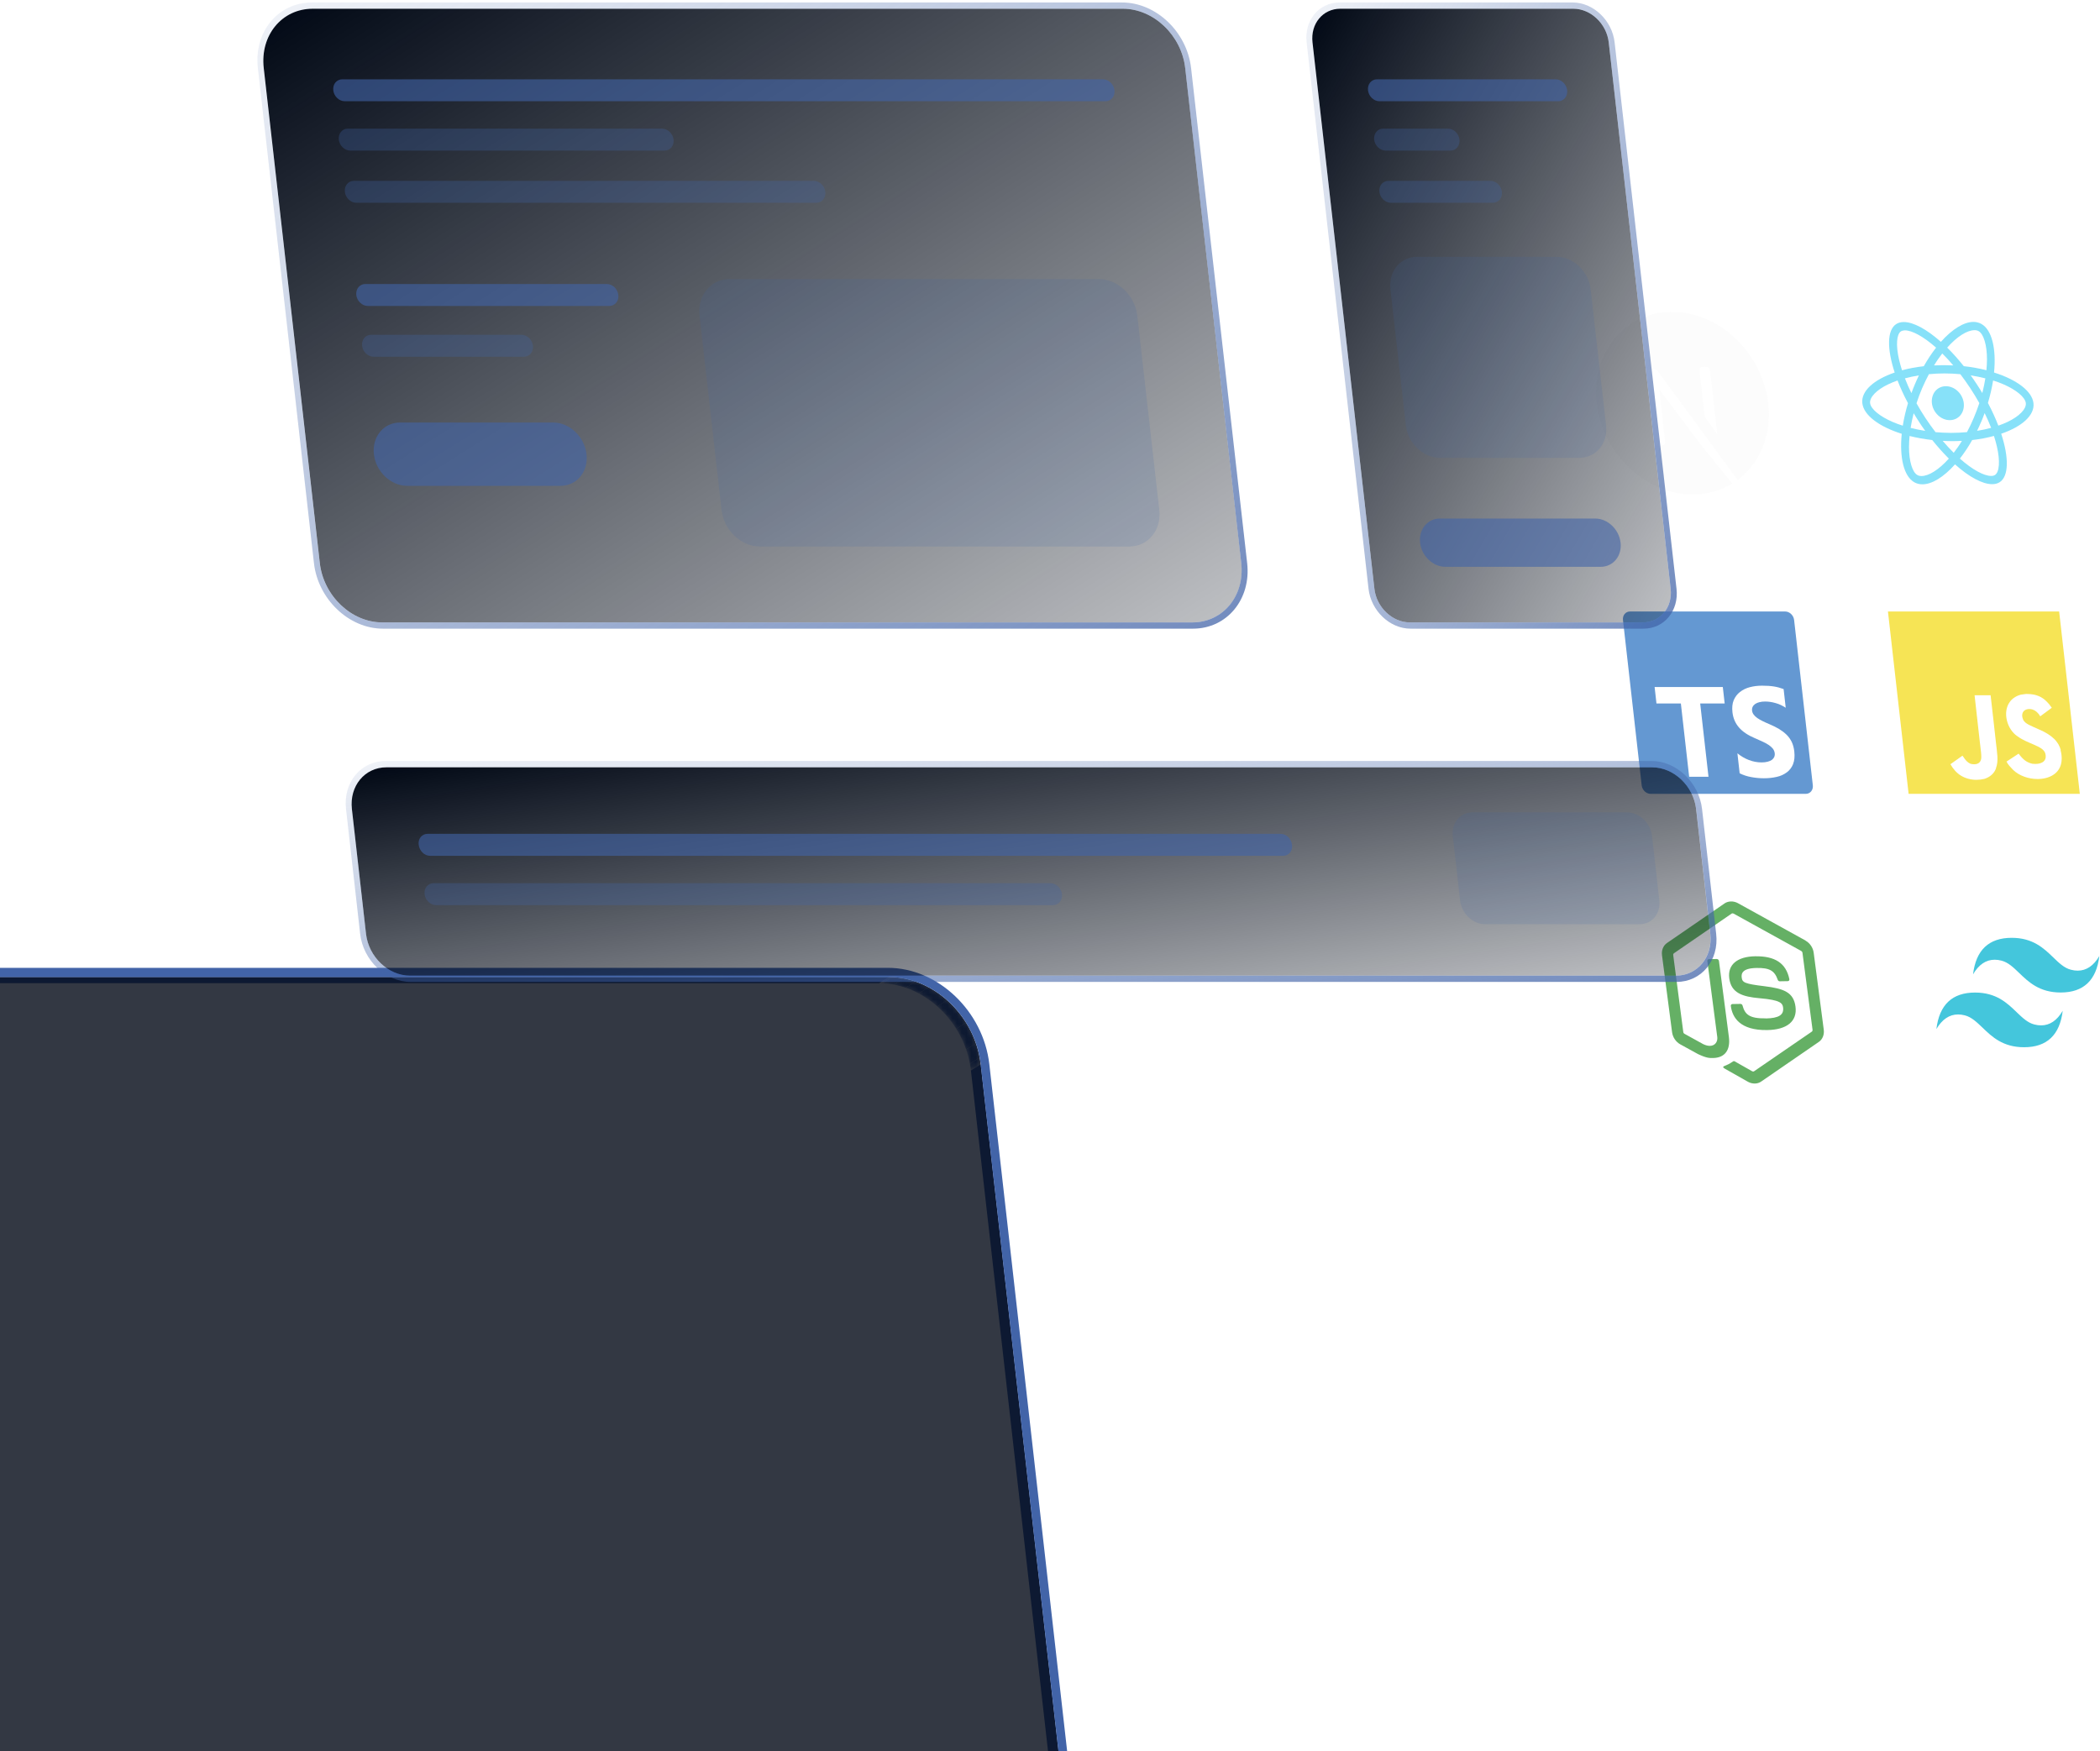 <svg width="440" height="367" viewBox="0 0 440 367" fill="none" xmlns="http://www.w3.org/2000/svg">
<g filter="url(#filter0_dddd_965_140799)">
<mask id="mask0_965_140799" style="mask-type:luminance" maskUnits="userSpaceOnUse" x="288" y="55" width="22" height="21">
<path d="M288.209 57.05L290.249 55.76C299.719 55.76 308.329 63.95 309.469 74.04L307.429 75.33C306.289 65.24 297.679 57.05 288.209 57.05Z" fill="white"/>
</mask>
<g mask="url(#mask0_965_140799)">
<path d="M288.209 57.05L290.249 55.76C290.479 55.76 290.709 55.76 290.939 55.77L288.899 57.06C288.669 57.06 288.439 57.05 288.209 57.05Z" fill="#4264A8"/>
<path d="M288.899 57.07L290.939 55.78C291.759 55.81 292.559 55.91 293.359 56.06L291.319 57.35C290.519 57.2 289.719 57.1 288.899 57.07Z" fill="#4264A8"/>
<path d="M291.319 57.35L293.359 56.06C294.189 56.22 295.009 56.44 295.809 56.71L293.769 58C292.969 57.73 292.149 57.51 291.319 57.35Z" fill="#4264A8"/>
<path d="M293.769 58L295.809 56.71C296.749 57.03 297.659 57.43 298.539 57.9L296.499 59.19C295.619 58.72 294.709 58.32 293.769 58Z" fill="#4264A8"/>
<path d="M296.499 59.19L298.539 57.9C299.929 58.64 301.249 59.56 302.449 60.63L300.409 61.92C299.209 60.85 297.899 59.94 296.499 59.19Z" fill="#4264A8"/>
<path d="M300.409 61.92L302.449 60.63C303.969 61.98 305.309 63.56 306.399 65.31L304.359 66.6C303.259 64.85 301.919 63.26 300.409 61.92Z" fill="#4264A8"/>
<path d="M304.359 66.6L306.399 65.31C307.249 66.66 307.949 68.12 308.479 69.66L306.439 70.95C305.909 69.42 305.209 67.96 304.359 66.6Z" fill="#4264A8"/>
<path d="M306.439 70.95L308.479 69.66C308.809 70.62 309.079 71.62 309.259 72.63L307.219 73.92C307.029 72.9 306.769 71.91 306.439 70.95Z" fill="#4264A8"/>
<path d="M307.219 73.92L309.259 72.63C309.349 73.1 309.419 73.57 309.469 74.05L307.429 75.34C307.379 74.86 307.309 74.39 307.219 73.92Z" fill="#4264A8"/>
</g>
<path d="M307.43 75.34L309.48 74.04L326.74 226.53L324.7 227.83L307.43 75.34Z" fill="#4264A8"/>
<mask id="mask1_965_140799" style="mask-type:luminance" maskUnits="userSpaceOnUse" x="317" y="226" width="10" height="18">
<path d="M319.71 242.53L317.67 243.82C322.59 240.7 325.48 234.7 324.7 227.82L326.74 226.53C327.52 233.41 324.63 239.41 319.71 242.53Z" fill="white"/>
</mask>
<g mask="url(#mask1_965_140799)">
<path d="M324.7 227.83L326.74 226.54C326.79 226.96 326.82 227.38 326.84 227.79L324.8 229.08C324.78 228.67 324.75 228.25 324.7 227.83Z" fill="#4264A8"/>
<path d="M324.8 229.07L326.84 227.78C326.88 228.64 326.87 229.49 326.8 230.31L324.76 231.6C324.83 230.78 324.84 229.93 324.8 229.07Z" fill="#4264A8"/>
<path d="M324.76 231.6L326.8 230.31C326.73 231.19 326.59 232.04 326.4 232.87L324.36 234.16C324.55 233.33 324.69 232.48 324.76 231.6Z" fill="#4264A8"/>
<path d="M324.36 234.17L326.4 232.88C326.17 233.88 325.85 234.83 325.46 235.74L323.42 237.03C323.81 236.12 324.13 235.17 324.36 234.17Z" fill="#4264A8"/>
<path d="M323.42 237.02L325.46 235.73C324.22 238.57 322.24 240.93 319.71 242.53L317.67 243.82C320.19 242.22 322.18 239.87 323.42 237.02Z" fill="#4264A8"/>
</g>
<mask id="mask2_965_140799" style="mask-type:luminance" maskUnits="userSpaceOnUse" x="309" y="242" width="11" height="5">
<path d="M311.659 244.81C314.669 244.81 317.409 243.98 319.709 242.53L317.669 243.82C315.369 245.28 312.639 246.1 309.619 246.1C310.229 245.71 311.049 245.19 311.659 244.81Z" fill="white"/>
</mask>
<g mask="url(#mask2_965_140799)">
<path d="M309.619 246.11L311.659 244.82C312.289 244.82 312.899 244.78 313.509 244.71L311.469 246C310.869 246.07 310.249 246.11 309.619 246.11Z" fill="#000714" fill-opacity="0.8"/>
<path d="M311.469 246L313.509 244.71C314.499 244.6 315.449 244.39 316.359 244.1L314.319 245.39C313.409 245.68 312.459 245.89 311.469 246Z" fill="#000714" fill-opacity="0.8"/>
<path d="M314.31 245.39L316.35 244.1C317.55 243.72 318.67 243.19 319.71 242.53L317.67 243.82C316.64 244.48 315.51 245 314.31 245.39Z" fill="#000714" fill-opacity="0.8"/>
</g>
<mask id="mask3_965_140799" style="mask-type:luminance" maskUnits="userSpaceOnUse" x="309" y="244" width="12" height="5">
<path d="M320.77 244.22L318.73 245.51C316.19 247.12 313.17 248.04 309.84 248.04L311.88 246.75C315.21 246.75 318.23 245.83 320.77 244.22Z" fill="white"/>
</mask>
<g mask="url(#mask3_965_140799)">
<path d="M309.84 248.04L311.88 246.75C312.57 246.75 313.25 246.71 313.92 246.63L311.88 247.92C311.22 248 310.54 248.04 309.84 248.04Z" fill="#4264A8"/>
<path d="M311.87 247.92L313.91 246.63C315 246.5 316.05 246.28 317.05 245.95L315.01 247.24C314.01 247.56 312.96 247.79 311.87 247.92Z" fill="#4264A8"/>
<path d="M315.01 247.25L317.05 245.96C318.37 245.54 319.62 244.95 320.76 244.23L318.72 245.52C317.58 246.25 316.33 246.83 315.01 247.25Z" fill="#4264A8"/>
</g>
<path d="M38.699 57.05L40.739 55.76H290.249L288.209 57.05H38.699Z" fill="#4264A8"/>
<mask id="mask4_965_140799" style="mask-type:luminance" maskUnits="userSpaceOnUse" x="30" y="55" width="11" height="5">
<path d="M30.649 59.34L32.689 58.05C34.989 56.59 37.729 55.76 40.739 55.76L38.699 57.05C35.689 57.05 32.949 57.88 30.649 59.34Z" fill="white"/>
</mask>
<g mask="url(#mask4_965_140799)">
<path d="M30.649 59.34L32.689 58.05C33.719 57.39 34.849 56.87 36.049 56.48L34.009 57.77C32.809 58.15 31.689 58.68 30.649 59.34Z" fill="#4264A8"/>
<path d="M34.01 57.77L36.05 56.48C36.96 56.19 37.91 55.98 38.9 55.87L36.86 57.16C35.87 57.27 34.92 57.48 34.01 57.77Z" fill="#4264A8"/>
<path d="M36.859 57.16L38.899 55.87C39.499 55.8 40.119 55.76 40.749 55.76L38.709 57.05C38.079 57.05 37.469 57.09 36.859 57.16Z" fill="#4264A8"/>
</g>
<mask id="mask5_965_140799" style="mask-type:luminance" maskUnits="userSpaceOnUse" x="23" y="58" width="10" height="18">
<path d="M30.649 59.34L32.69 58.05C27.77 61.17 24.88 67.17 25.66 74.05L23.619 75.34C22.84 68.46 25.73 62.46 30.649 59.34Z" fill="white"/>
</mask>
<g mask="url(#mask5_965_140799)">
<path d="M30.649 59.34L32.689 58.05C30.169 59.65 28.179 62 26.939 64.85L24.899 66.14C26.129 63.3 28.119 60.94 30.649 59.34Z" fill="#000714" fill-opacity="0.8"/>
<path d="M24.91 66.14L26.95 64.85C26.56 65.76 26.24 66.71 26.01 67.71L23.97 69C24.2 68 24.52 67.05 24.91 66.14Z" fill="#000714" fill-opacity="0.8"/>
<path d="M23.96 68.99L26 67.7C25.81 68.53 25.67 69.38 25.6 70.26L23.56 71.55C23.63 70.67 23.77 69.82 23.96 68.99Z" fill="#000714" fill-opacity="0.8"/>
<path d="M23.559 71.56L25.599 70.27C25.529 71.09 25.52 71.94 25.559 72.8L23.52 74.09C23.48 73.23 23.489 72.38 23.559 71.56Z" fill="#000714" fill-opacity="0.8"/>
<path d="M23.52 74.09L25.559 72.8C25.579 73.21 25.61 73.63 25.66 74.05L23.619 75.34C23.57 74.92 23.54 74.5 23.52 74.09Z" fill="#000714" fill-opacity="0.8"/>
</g>
<mask id="mask6_965_140799" style="mask-type:luminance" maskUnits="userSpaceOnUse" x="21" y="56" width="11" height="20">
<path d="M29.599 57.65L31.639 56.36C26.199 59.81 22.989 66.45 23.849 74.05L21.809 75.34C20.949 67.74 24.159 61.1 29.599 57.65Z" fill="white"/>
</mask>
<g mask="url(#mask6_965_140799)">
<path d="M29.599 57.65L31.639 56.36C28.849 58.13 26.639 60.74 25.279 63.89L23.239 65.18C24.609 62.03 26.809 59.42 29.599 57.65Z" fill="#4264A8"/>
<path d="M23.23 65.18L25.27 63.89C24.829 64.89 24.48 65.95 24.23 67.05L22.189 68.34C22.45 67.24 22.799 66.18 23.23 65.18Z" fill="#4264A8"/>
<path d="M22.189 68.34L24.229 67.05C24.019 67.96 23.869 68.91 23.779 69.88L21.739 71.17C21.819 70.2 21.969 69.25 22.189 68.34Z" fill="#4264A8"/>
<path d="M21.739 71.17L23.779 69.88C23.699 70.79 23.689 71.72 23.729 72.67L21.699 73.96C21.649 73.01 21.669 72.08 21.749 71.17" fill="#4264A8"/>
<path d="M21.699 73.96L23.739 72.67C23.759 73.12 23.799 73.58 23.849 74.05L21.809 75.34C21.759 74.88 21.719 74.42 21.699 73.96Z" fill="#4264A8"/>
</g>
<path d="M60.109 246.11L62.149 244.81H311.659L309.619 246.11H60.109Z" fill="#000714" fill-opacity="0.8"/>
<path d="M60.329 248.04L62.369 246.74H311.879L309.839 248.04H60.329Z" fill="#4264A8"/>
<path d="M23.619 75.34L25.659 74.04L42.929 226.53L40.889 227.83L23.619 75.34Z" fill="#000714" fill-opacity="0.8"/>
<path d="M21.81 75.34L23.85 74.04L41.12 226.53L39.08 227.83L21.81 75.34Z" fill="#4264A8"/>
<g filter="url(#filter1_b_965_140799)">
<path d="M311.66 244.81H62.15C52.68 244.81 44.07 236.62 42.93 226.53L25.66 74.04C24.52 63.95 31.27 55.76 40.74 55.76H290.25C299.72 55.76 308.33 63.95 309.47 74.04L326.74 226.53C327.88 236.62 321.13 244.81 311.66 244.81Z" fill="#000714" fill-opacity="0.8"/>
</g>
<mask id="mask7_965_140799" style="mask-type:luminance" maskUnits="userSpaceOnUse" x="40" y="226" width="23" height="21">
<path d="M40.89 227.83L42.93 226.54C44.07 236.63 52.68 244.82 62.15 244.82L60.11 246.11C50.64 246.11 42.03 237.92 40.89 227.83Z" fill="white"/>
</mask>
<g mask="url(#mask7_965_140799)">
<path d="M40.89 227.83L42.93 226.54C42.98 227.02 43.05 227.49 43.14 227.96L41.1 229.25C41.01 228.78 40.94 228.31 40.89 227.83Z" fill="#000714" fill-opacity="0.8"/>
<path d="M41.1 229.24L43.14 227.95C43.33 228.97 43.59 229.96 43.92 230.92L41.88 232.21C41.55 231.25 41.28 230.25 41.1 229.24Z" fill="#000714" fill-opacity="0.8"/>
<path d="M41.88 232.22L43.92 230.93C44.45 232.46 45.15 233.92 46 235.28L43.96 236.57C43.11 235.22 42.41 233.76 41.88 232.22Z" fill="#000714" fill-opacity="0.8"/>
<path d="M43.96 236.56L46 235.27C47.1 237.02 48.44 238.61 49.95 239.95L47.91 241.24C46.39 239.89 45.05 238.31 43.96 236.56Z" fill="#000714" fill-opacity="0.8"/>
<path d="M47.909 241.24L49.949 239.95C51.149 241.02 52.459 241.93 53.859 242.68L51.819 243.97C50.429 243.23 49.109 242.31 47.909 241.24Z" fill="#000714" fill-opacity="0.8"/>
<path d="M51.819 243.97L53.859 242.68C54.739 243.15 55.649 243.55 56.589 243.87L54.549 245.16C53.609 244.84 52.699 244.44 51.819 243.97Z" fill="#000714" fill-opacity="0.8"/>
<path d="M54.55 245.16L56.59 243.87C57.39 244.14 58.21 244.36 59.04 244.52L57 245.81C56.17 245.65 55.35 245.43 54.55 245.16Z" fill="#000714" fill-opacity="0.8"/>
<path d="M57 245.81L59.04 244.52C59.84 244.67 60.65 244.77 61.46 244.8L59.42 246.09C58.6 246.06 57.8 245.96 57 245.81Z" fill="#000714" fill-opacity="0.8"/>
<path d="M59.42 246.09L61.46 244.8C61.69 244.8 61.92 244.81 62.15 244.81L60.11 246.1C59.88 246.1 59.65 246.1 59.42 246.09Z" fill="#000714" fill-opacity="0.8"/>
</g>
<path d="M311.879 246.74H62.369C51.909 246.74 42.379 237.67 41.119 226.53L23.849 74.04C22.589 62.9 30.069 53.83 40.529 53.83H290.039C300.499 53.83 310.029 62.9 311.289 74.04L328.559 226.53C329.819 237.67 322.339 246.74 311.879 246.74ZM309.479 74.04C308.339 63.95 299.729 55.76 290.259 55.76H40.739C31.269 55.76 24.509 63.95 25.659 74.04L42.929 226.53C44.069 236.62 52.679 244.81 62.149 244.81H311.659C321.129 244.81 327.889 236.62 326.739 226.53L309.469 74.04" fill="#4264A8"/>
<mask id="mask8_965_140799" style="mask-type:luminance" maskUnits="userSpaceOnUse" x="39" y="226" width="24" height="23">
<path d="M39.079 227.83L41.119 226.54C42.379 237.68 51.919 246.75 62.369 246.75L60.329 248.04C49.869 248.04 40.339 238.97 39.079 227.83Z" fill="white"/>
</mask>
<g mask="url(#mask8_965_140799)">
<path d="M39.079 227.83L41.119 226.54C41.179 227.07 41.259 227.59 41.349 228.1L39.309 229.39C39.209 228.87 39.139 228.35 39.079 227.83Z" fill="#4264A8"/>
<path d="M39.31 229.39L41.35 228.1C41.56 229.22 41.85 230.32 42.21 231.38L40.17 232.67C39.8 231.61 39.51 230.51 39.31 229.39Z" fill="#4264A8"/>
<path d="M40.169 232.67L42.209 231.38C42.789 233.07 43.569 234.69 44.509 236.18L42.469 237.47C41.529 235.97 40.759 234.36 40.169 232.67Z" fill="#4264A8"/>
<path d="M42.469 237.47L44.509 236.18C45.719 238.12 47.209 239.88 48.889 241.37L46.849 242.66C45.169 241.17 43.679 239.42 42.469 237.47Z" fill="#4264A8"/>
<path d="M46.849 242.66L48.889 241.37C50.219 242.55 51.669 243.57 53.219 244.39L51.179 245.68C49.639 244.86 48.179 243.84 46.849 242.66Z" fill="#4264A8"/>
<path d="M51.179 245.68L53.219 244.39C54.189 244.91 55.199 245.35 56.239 245.71L54.199 247C53.159 246.64 52.149 246.2 51.179 245.68Z" fill="#4264A8"/>
<path d="M54.199 247L56.239 245.71C57.119 246.01 58.019 246.25 58.939 246.43L56.899 247.72C55.979 247.55 55.079 247.31 54.199 247Z" fill="#4264A8"/>
<path d="M56.899 247.71L58.939 246.42C59.819 246.59 60.709 246.69 61.609 246.73L59.569 248.02C58.669 247.98 57.779 247.88 56.899 247.71Z" fill="#4264A8"/>
<path d="M59.569 248.02L61.609 246.73C61.859 246.74 62.119 246.75 62.369 246.75L60.329 248.04C60.079 248.04 59.819 248.04 59.569 248.02Z" fill="#4264A8"/>
</g>
</g>
<path opacity="0.75" d="M417.8 78.07C422.53 79.56 425.77 81.96 426.06 84.49C426.35 87.02 423.66 89.41 419.3 90.9C420.92 95.84 420.91 99.78 419 101.04C418.55 101.34 418.01 101.47 417.39 101.47C415.38 101.47 412.58 99.97 409.62 97.32C407.26 99.97 404.8 101.5 402.78 101.5C402.17 101.5 401.6 101.36 401.09 101.07C398.88 99.81 397.97 95.86 398.46 90.91C393.72 89.42 390.48 87.02 390.2 84.49C389.92 81.96 392.6 79.57 396.98 78.07C395.36 73.13 395.37 69.19 397.28 67.93C397.73 67.63 398.27 67.49 398.89 67.49C400.9 67.49 403.7 69 406.66 71.64C409.02 68.99 411.48 67.46 413.49 67.46C414.09 67.46 414.66 67.61 415.17 67.9C417.37 69.16 418.29 73.11 417.8 78.06V78.07ZM401.55 84.51C402.13 85.55 402.76 86.6 403.43 87.61C404.12 88.65 404.82 89.64 405.54 90.57C406.63 90.66 407.73 90.72 408.84 90.72C409.95 90.72 411.05 90.66 412.13 90.56C412.63 89.63 413.1 88.63 413.55 87.58C413.98 86.56 414.37 85.52 414.72 84.48C414.14 83.44 413.51 82.4 412.84 81.38C412.15 80.34 411.45 79.35 410.74 78.42C409.65 78.32 408.54 78.26 407.44 78.26C406.34 78.26 405.24 78.31 404.15 78.42C403.65 79.35 403.18 80.34 402.72 81.39C402.29 82.42 401.89 83.46 401.56 84.5M398.68 89.21C398.92 87.7 399.28 86.12 399.77 84.49C398.9 82.86 398.17 81.27 397.58 79.74C396.9 79.98 396.24 80.24 395.65 80.53C393.2 81.69 391.69 83.25 391.83 84.48C391.97 85.71 393.82 87.24 396.54 88.42C397.21 88.71 397.92 88.98 398.68 89.21ZM420.63 88.42C423.09 87.25 424.59 85.7 424.46 84.48C424.32 83.25 422.47 81.71 419.75 80.53C419.07 80.24 418.36 79.97 417.6 79.74C417.36 81.25 417 82.83 416.52 84.45C417.38 86.08 418.11 87.68 418.7 89.2C419.38 88.97 420.04 88.7 420.63 88.42ZM413.7 69.2C412.17 69.2 410.09 70.49 407.98 72.85C409.14 73.99 410.31 75.3 411.46 76.74C413.12 76.92 414.72 77.21 416.2 77.59C416.27 76.8 416.32 76.03 416.32 75.29C416.32 72.31 415.62 70 414.56 69.39C414.32 69.26 414.04 69.19 413.71 69.19M402.6 99.76C404.13 99.76 406.21 98.46 408.33 96.11C407.17 94.96 406 93.65 404.85 92.22C403.18 92.03 401.58 91.74 400.1 91.37C400.03 92.16 399.98 92.93 399.98 93.67C399.98 96.64 400.68 98.96 401.74 99.56C401.97 99.69 402.26 99.76 402.59 99.77M418.01 99.53C418.93 98.91 419.09 96.6 418.41 93.63C418.25 92.91 418.03 92.15 417.78 91.36C416.39 91.74 414.86 92.04 413.22 92.22C412.41 93.66 411.54 94.96 410.64 96.11C413.3 98.46 415.68 99.74 417.19 99.74C417.52 99.74 417.8 99.68 418.01 99.53ZM398.29 69.44C397.37 70.06 397.21 72.37 397.89 75.34C398.06 76.07 398.27 76.82 398.52 77.6C399.91 77.22 401.45 76.93 403.08 76.75C403.89 75.31 404.76 74 405.66 72.86C403.01 70.52 400.62 69.23 399.11 69.23C398.87 69.23 398.56 69.3 398.29 69.44ZM415.08 88.45C414.82 89.08 414.53 89.69 414.24 90.29C415.27 90.13 416.25 89.92 417.19 89.66C416.8 88.65 416.34 87.61 415.83 86.57C415.6 87.19 415.36 87.82 415.09 88.45M399.13 79.29C399.52 80.31 399.97 81.34 400.49 82.39C400.71 81.76 400.96 81.14 401.22 80.52C401.48 79.89 401.77 79.27 402.06 78.67C401.03 78.84 400.05 79.04 399.12 79.29M414.17 80.5C414.59 81.13 414.97 81.75 415.34 82.37C415.6 81.34 415.82 80.3 415.98 79.29C414.99 79.04 413.96 78.84 412.91 78.67C413.34 79.26 413.76 79.87 414.17 80.5ZM402.13 88.47C401.72 87.85 401.33 87.23 400.96 86.6C400.69 87.63 400.48 88.68 400.32 89.68C401.3 89.93 402.33 90.13 403.38 90.3C402.95 89.71 402.53 89.1 402.12 88.47M409.26 76.58C408.49 75.67 407.72 74.83 406.95 74.08C406.37 74.83 405.78 75.66 405.23 76.58C405.89 76.55 406.57 76.53 407.26 76.53C407.95 76.53 408.62 76.55 409.27 76.58M409.35 94.89C409.93 94.14 410.52 93.31 411.07 92.39C410.41 92.43 409.73 92.45 409.05 92.45C408.37 92.45 407.69 92.42 407.04 92.39C407.81 93.3 408.59 94.14 409.35 94.89Z" fill="#5FD6F6"/>
<path opacity="0.75" d="M408.519 88.05C407.629 88.05 406.739 87.68 406.039 87.01C405.339 86.34 404.879 85.44 404.779 84.5C404.679 83.56 404.929 82.65 405.469 81.98C406.019 81.31 406.829 80.94 407.719 80.94C408.609 80.94 409.499 81.31 410.199 81.98C410.899 82.65 411.359 83.55 411.459 84.5C411.559 85.45 411.309 86.34 410.769 87.01C410.219 87.68 409.409 88.05 408.519 88.05Z" fill="#5FD6F6"/>
<g opacity="0.75">
<path d="M369.94 213.44C372.7 213.39 373.8 212.7 373.6 211.14C373.48 210.24 373.06 209.58 368.69 209.2C365.04 208.89 362.71 208.08 362.32 205.02C361.95 202.19 363.97 200.48 367.71 200.41C371.92 200.34 374.21 201.85 374.91 205.18C374.94 205.29 374.91 205.41 374.85 205.49C374.79 205.57 374.7 205.62 374.59 205.62L372.89 205.65C372.71 205.65 372.54 205.52 372.48 205.34C371.81 203.41 370.74 202.81 368.04 202.86C365.02 202.91 364.82 204.04 364.93 204.88C365.06 205.89 365.52 206.18 369.67 206.68C373.78 207.18 375.8 207.95 376.2 210.97C376.6 213.99 374.45 215.81 370.28 215.87C364.53 215.97 362.96 213.19 362.65 210.83C362.62 210.61 362.77 210.43 362.98 210.42L364.68 210.39C364.87 210.39 365.05 210.53 365.1 210.72C365.6 212.56 366.49 213.48 369.97 213.42L369.94 213.44Z" fill="#329632"/>
<path d="M378.3 197.13C379.22 197.64 379.87 198.61 380.01 199.66L382.12 215.79C382.26 216.84 381.86 217.83 381.08 218.36L369 226.67C368.62 226.93 368.15 227.08 367.66 227.08C367.17 227.08 366.69 226.96 366.24 226.71L361.49 224.02C360.78 223.64 361.09 223.51 361.29 223.41C362.12 223.07 362.29 222.99 363.15 222.42C363.19 222.39 363.23 222.38 363.28 222.38C363.35 222.38 363.42 222.4 363.48 222.44L367.13 224.51C367.2 224.54 367.27 224.56 367.34 224.56C367.41 224.56 367.48 224.54 367.53 224.5L379.62 216.2C379.73 216.12 379.79 215.97 379.77 215.81L377.66 199.68C377.64 199.52 377.54 199.38 377.41 199.3L363.22 191.46C363.15 191.43 363.08 191.41 363.01 191.41C362.94 191.41 362.87 191.43 362.81 191.47L350.74 199.77C350.62 199.85 350.56 200 350.58 200.16L352.69 216.29C352.71 216.45 352.81 216.59 352.95 216.66L356.84 218.81C357.39 219.08 357.87 219.19 358.28 219.18C359.4 219.16 359.92 218.25 359.81 217.34L357.73 201.42C357.7 201.19 357.85 201.01 358.06 201.01L359.72 200.98C359.93 200.98 360.13 201.16 360.16 201.38L362.24 217.3C362.6 220.08 361.39 221.69 358.92 221.73C358.16 221.74 357.57 221.75 355.78 220.91L352.05 218.86C351.13 218.35 350.48 217.38 350.34 216.33L348.23 200.2C348.09 199.15 348.49 198.16 349.27 197.63L361.35 189.32C361.73 189.06 362.2 188.93 362.69 188.92C363.18 188.91 363.67 189.03 364.12 189.27L378.32 197.12L378.3 197.13Z" fill="#329632"/>
</g>
<path opacity="0.75" d="M395.57 128.15H431.44L435.77 166.37H399.9L395.57 128.15ZM431.9 159.78C431.93 159.64 432.13 158.66 431.72 157.15L431.8 157.25C431.34 155.51 430.11 154.04 426.8 152.68C425.64 152.13 424.37 151.75 423.91 150.86C423.71 150.34 423.66 150.05 423.71 149.74C423.8 148.95 424.47 148.59 425.19 148.59C425.41 148.59 425.64 148.62 425.86 148.69C426.46 148.88 427.05 149.36 427.48 150.12C428.427 149.4 429.234 148.803 429.9 148.33C429.42 147.66 429.19 147.37 428.89 147.09C427.86 146.02 426.61 145.44 424.71 145.44C424.63 145.44 424.54 145.44 424.46 145.44L423.42 145.58C422.44 145.84 421.55 146.41 421.05 147.18C419.58 149.24 420.47 152.82 422.7 154.3C424.92 155.93 427.95 156.28 428.51 157.81C429.01 159.44 427.86 160.1 426.46 160.1C426.25 160.1 426.04 160.09 425.82 160.06C424.57 159.77 423.83 159.13 422.95 157.94L420.41 159.61C420.81 160.37 421.2 160.71 421.82 161.37C423.1 162.6 425.06 163.26 426.92 163.26C429.31 163.26 431.53 162.17 431.91 159.77M418.2 160.97C418.79 159.49 418.42 157.68 418.2 155.64C417.85 152.37 417.46 149.1 417.09 145.8V145.71H413.72C414.07 148.8 414.41 151.86 414.76 154.96C414.98 156.92 415.28 158.72 415.04 159.27C414.81 159.97 414.2 160.17 413.64 160.17C413.32 160.17 413.01 160.11 412.8 160.04C412.17 159.73 411.82 159.3 411.41 158.68C411.29 158.51 411.2 158.37 411.18 158.37L408.66 160.16C409.23 161.16 409.99 162.03 410.91 162.58C411.84 163.13 412.95 163.43 414.11 163.43C414.66 163.43 415.22 163.36 415.78 163.23C416.91 162.87 417.83 162.13 418.23 160.98" fill="#F2DB1D"/>
<path opacity="0.75" d="M369.99 81.71C370.26 82.76 370.31 83.08 370.47 84.49C370.63 85.9 370.65 86.23 370.62 87.28C370.54 90.89 369.46 94.27 367.51 97.04C366.59 98.35 365.39 99.6 364.21 100.49L364.08 100.59L360.71 96.01C357.92 92.2 355.13 88.39 352.34 84.59C349.59 80.83 347.29 77.7 347.23 77.64C347.02 77.42 346.89 77.4 346.18 77.4C345.57 77.4 345.51 77.4 345.38 77.48C345.3 77.53 345.19 77.64 345.15 77.71L345.06 77.85L345.89 85.34L346.73 92.83L346.82 93C346.89 93.11 346.98 93.21 347.09 93.28L347.26 93.38H347.86C348.39 93.38 348.49 93.38 348.59 93.31C348.73 93.23 348.79 93.15 348.86 92.97C348.91 92.84 348.89 92.62 348.28 87.24C347.94 84.16 347.67 81.65 347.69 81.65C347.69 81.65 349.62 84.2 351.95 87.32L356.19 92.99L359.52 97.11C361.36 99.39 362.89 101.27 362.91 101.28C362.96 101.32 362.91 101.37 362.61 101.53C360.73 102.63 358.76 103.26 356.38 103.55C356.11 103.58 355.39 103.6 354.67 103.6C353.95 103.6 353.22 103.58 352.94 103.55C351.53 103.38 350.27 103.12 349.06 102.72C342.31 100.49 336.83 94.45 335.04 87.28C334.77 86.23 334.72 85.92 334.56 84.49C334.4 83.06 334.38 82.76 334.41 81.71C334.48 78.7 335.23 75.87 336.63 73.36C339.15 68.86 343.59 65.93 348.62 65.44C348.84 65.42 349.08 65.4 349.16 65.39C349.23 65.39 349.43 65.39 349.69 65.39C350.48 65.39 351.85 65.42 352.11 65.44C353.49 65.61 354.75 65.88 355.93 66.27C362.68 68.5 368.16 74.54 369.95 81.71H369.99ZM359.05 84.25C358.53 79.56 358.28 77.49 358.25 77.39C358.18 77.21 358.02 77.04 357.85 76.95C357.72 76.89 357.63 76.88 357.12 76.88C356.57 76.88 356.52 76.88 356.38 76.97C356.23 77.07 356.12 77.23 356.09 77.44C356.08 77.53 356.26 79.3 356.62 82.46L357.17 87.35L358.49 89.16L359.8 90.98L359.05 84.27" fill="#FAFAFA"/>
<path opacity="0.75" d="M374.03 128.15C374.96 128.15 375.8 128.95 375.91 129.94L379.83 164.58C379.94 165.57 379.28 166.37 378.35 166.37H345.85C344.92 166.37 344.08 165.57 343.97 164.58L340.05 129.94C339.94 128.95 340.6 128.15 341.53 128.15H374.03ZM361.36 147.43L360.97 143.98H346.68L347.07 147.43H352.18L353.92 162.79H357.97L356.23 147.43H361.36ZM375.69 160.12C375.98 159.42 376.06 158.53 375.95 157.49C375.86 156.72 375.68 156.06 375.41 155.49C375.13 154.92 374.77 154.41 374.32 153.97C373.87 153.53 373.34 153.13 372.75 152.77C372.15 152.42 371.48 152.08 370.74 151.77C370.2 151.54 369.71 151.33 369.28 151.11C368.85 150.89 368.48 150.68 368.17 150.46C367.86 150.23 367.61 150 367.43 149.75C367.25 149.51 367.13 149.22 367.1 148.91C367.07 148.64 367.11 148.36 367.22 148.14C367.33 147.91 367.51 147.71 367.74 147.54C368 147.36 368.31 147.23 368.63 147.16C368.99 147.06 369.39 147.02 369.84 147.02C370.56 147.02 371.29 147.13 372.01 147.34C372.39 147.44 372.76 147.58 373.13 147.75C373.48 147.92 373.82 148.11 374.15 148.32L373.71 144.41C373.05 144.16 372.38 143.98 371.7 143.87C370.98 143.75 370.16 143.7 369.25 143.7C369.22 143.7 369.18 143.7 369.15 143.7C368.3 143.7 367.45 143.8 366.65 144.01C365.89 144.2 365.18 144.54 364.56 145.02C363.98 145.47 363.55 146.05 363.25 146.75C362.96 147.45 362.88 148.29 362.99 149.27C363.13 150.51 363.59 151.58 364.36 152.46C365.13 153.35 366.24 154.09 367.68 154.7C368.21 154.92 368.73 155.15 369.26 155.4C369.71 155.6 370.13 155.83 370.55 156.1C370.88 156.31 371.18 156.58 371.45 156.89C371.64 157.14 371.78 157.44 371.83 157.74C371.89 158.05 371.86 158.36 371.75 158.63C371.65 158.86 371.49 159.06 371.26 159.24C371.03 159.41 370.73 159.54 370.37 159.63C370.01 159.73 369.58 159.78 369.08 159.78C367.3 159.78 365.51 159.09 364.03 157.87L364.5 162.06C365.25 162.43 366.05 162.7 366.85 162.84C367.73 163.01 368.62 163.1 369.5 163.1C369.54 163.1 369.58 163.1 369.63 163.1C370.57 163.1 371.45 163 372.27 162.81C373.04 162.65 373.76 162.32 374.38 161.86C374.97 161.43 375.41 160.83 375.7 160.13" fill="#3076C2"/>
<path opacity="0.75" d="M435.33 203.42C437.15 203.42 438.66 202.4 439.86 200.36C439.25 205.45 436.54 208 431.76 208C427.31 208 425.03 205.8 423.06 203.9C421.85 202.73 420.75 201.68 419.35 201.32C418.86 201.19 418.39 201.13 417.93 201.13C416.11 201.13 414.6 202.15 413.4 204.19C414.01 199.09 416.72 196.54 421.5 196.54C425.95 196.54 428.23 198.74 430.2 200.64C431.41 201.81 432.5 202.87 433.91 203.23C434.4 203.36 434.87 203.42 435.33 203.42Z" fill="#06B3D0"/>
<path opacity="0.75" d="M427.66 214.89C429.48 214.89 430.99 213.87 432.19 211.83C431.57 216.92 428.87 219.47 424.09 219.47C419.64 219.47 417.36 217.27 415.39 215.37C414.17 214.21 413.08 213.15 411.68 212.79C411.19 212.66 410.72 212.6 410.26 212.6C408.44 212.6 406.93 213.62 405.72 215.66C406.34 210.56 409.04 208.01 413.83 208.01C418.28 208.01 420.56 210.22 422.52 212.11C423.74 213.28 424.83 214.34 426.24 214.7C426.73 214.83 427.2 214.89 427.66 214.89Z" fill="#06B3D0"/>
<g filter="url(#filter2_b_965_140799)">
<path d="M249.819 130.44H80.079C73.639 130.44 67.789 124.88 67.009 118.01L55.259 14.26C54.479 7.39 59.069 1.83 65.519 1.83H235.259C241.699 1.83 247.549 7.39 248.329 14.26L260.079 118.01C260.859 124.88 256.269 130.44 249.819 130.44Z" fill="url(#paint0_linear_965_140799)"/>
</g>
<path d="M249.969 131.75H80.23C73.12 131.75 66.639 125.59 65.779 118.01L54.029 14.26C53.169 6.68 58.249 0.52 65.37 0.52H235.109C242.219 0.52 248.699 6.68 249.559 14.26L261.309 118.01C262.169 125.59 257.079 131.75 249.969 131.75ZM248.329 14.26C247.549 7.39 241.699 1.83 235.259 1.83H65.51C59.069 1.83 54.48 7.39 55.249 14.26L66.999 118.01C67.779 124.88 73.629 130.44 80.07 130.44H249.809C256.249 130.44 260.839 124.88 260.069 118.01L248.319 14.26" fill="url(#paint1_linear_965_140799)" fill-opacity="0.75"/>
<g filter="url(#filter3_b_965_140799)">
<path d="M231.61 21.22H72.25C71.05 21.22 69.97 20.19 69.83 18.92C69.69 17.65 70.53 16.62 71.73 16.62H231.09C232.29 16.62 233.37 17.65 233.51 18.92C233.65 20.19 232.81 21.22 231.61 21.22Z" fill="#4264A8" fill-opacity="0.6"/>
</g>
<g filter="url(#filter4_b_965_140799)">
<path d="M139.23 31.56H73.4C72.21 31.56 71.13 30.53 70.99 29.26C70.85 27.99 71.69 26.96 72.88 26.96H138.71C139.91 26.96 140.99 27.99 141.13 29.26C141.27 30.53 140.43 31.56 139.23 31.56Z" fill="#4264A8" fill-opacity="0.3"/>
</g>
<g filter="url(#filter5_b_965_140799)">
<path d="M127.66 64.12H77.07C75.88 64.12 74.79 63.09 74.65 61.82C74.51 60.55 75.36 59.52 76.55 59.52H127.14C128.33 59.52 129.42 60.55 129.56 61.82C129.7 63.09 128.85 64.12 127.66 64.12Z" fill="#4264A8" fill-opacity="0.6"/>
</g>
<g filter="url(#filter6_b_965_140799)">
<path d="M109.77 74.76H78.28C77.09 74.76 76.01 73.73 75.87 72.46C75.73 71.19 76.57 70.16 77.76 70.16H109.25C110.44 70.16 111.53 71.19 111.67 72.46C111.81 73.73 110.96 74.76 109.77 74.76Z" fill="#4264A8" fill-opacity="0.3"/>
</g>
<g filter="url(#filter7_b_965_140799)">
<path d="M117.41 101.82H85.32C81.88 101.82 78.75 98.85 78.34 95.19C77.93 91.53 80.38 88.55 83.82 88.55H115.91C119.35 88.55 122.47 91.52 122.89 95.19C123.31 98.86 120.86 101.82 117.42 101.82H117.41Z" fill="#4264A8" fill-opacity="0.6"/>
</g>
<g filter="url(#filter8_b_965_140799)">
<path d="M171.04 42.5H74.67C73.48 42.5 72.4 41.47 72.26 40.2C72.12 38.93 72.96 37.9 74.15 37.9H170.51C171.7 37.9 172.79 38.93 172.93 40.2C173.07 41.47 172.22 42.5 171.03 42.5H171.04Z" fill="#4264A8" fill-opacity="0.3"/>
</g>
<g filter="url(#filter9_b_965_140799)">
<path d="M236.57 114.54H159.24C155.27 114.54 151.66 111.11 151.18 106.87L146.57 66.15C146.09 61.92 148.92 58.48 152.9 58.48H230.23C234.2 58.48 237.81 61.91 238.29 66.15L242.9 106.87C243.38 111.1 240.55 114.54 236.57 114.54Z" fill="#4264A8" fill-opacity="0.15"/>
</g>
<g filter="url(#filter10_b_965_140799)">
<path d="M351.12 204.47H85.9C81.36 204.47 77.24 200.55 76.69 195.72L73.73 169.56C73.18 164.73 76.42 160.81 80.95 160.81H346.17C350.71 160.81 354.83 164.73 355.38 169.56L358.34 195.72C358.89 200.55 355.65 204.47 351.12 204.47Z" fill="url(#paint2_linear_965_140799)"/>
</g>
<path d="M351.27 205.78H86.05C80.84 205.78 76.09 201.27 75.46 195.71L72.5 169.55C71.87 163.99 75.59 159.48 80.81 159.48H346.03C351.24 159.48 355.99 163.99 356.62 169.55L359.58 195.71C360.21 201.27 356.49 205.78 351.27 205.78ZM355.38 169.56C354.83 164.73 350.71 160.81 346.17 160.81H80.96C76.42 160.81 73.19 164.73 73.74 169.56L76.7 195.72C77.25 200.55 81.37 204.47 85.91 204.47H351.13C355.67 204.47 358.9 200.55 358.35 195.72L355.39 169.56" fill="url(#paint3_linear_965_140799)" fill-opacity="0.75"/>
<g filter="url(#filter11_b_965_140799)">
<path d="M344.22 130.44H295.38C291.73 130.44 288.41 127.28 287.97 123.39L275 8.88C274.56 4.99 277.16 1.83 280.82 1.83H329.66C333.31 1.83 336.63 4.99 337.07 8.88L350.04 123.39C350.48 127.28 347.88 130.44 344.22 130.44Z" fill="url(#paint4_linear_965_140799)"/>
</g>
<path d="M344.37 131.75H295.53C291.2 131.75 287.26 128 286.74 123.39L273.77 8.88C273.25 4.27 276.34 0.52 280.67 0.52H329.51C333.84 0.52 337.78 4.27 338.3 8.88L351.27 123.39C351.79 128.01 348.7 131.75 344.37 131.75ZM337.07 8.88C336.63 4.99 333.31 1.83 329.66 1.83H280.82C277.17 1.83 274.56 4.99 275 8.88L287.97 123.39C288.41 127.28 291.73 130.44 295.38 130.44H344.22C347.87 130.44 350.48 127.28 350.04 123.39L337.07 8.88Z" fill="url(#paint5_linear_965_140799)" fill-opacity="0.75"/>
<g filter="url(#filter12_b_965_140799)">
<path d="M330.89 95.95H301.71C298.19 95.95 294.99 92.91 294.56 89.15L291.33 60.62C290.9 56.86 293.42 53.82 296.94 53.82H326.12C329.64 53.82 332.85 56.86 333.28 60.62L336.51 89.15C336.94 92.91 334.42 95.95 330.89 95.95Z" fill="#4264A8" fill-opacity="0.15"/>
</g>
<g filter="url(#filter13_b_965_140799)">
<path d="M326.469 21.22H289.039C287.849 21.22 286.769 20.19 286.629 18.92C286.489 17.65 287.33 16.62 288.52 16.62H325.95C327.139 16.62 328.22 17.65 328.36 18.92C328.5 20.19 327.659 21.22 326.469 21.22Z" fill="#4264A8" fill-opacity="0.6"/>
</g>
<g filter="url(#filter14_b_965_140799)">
<path d="M303.91 31.56H290.34C289.15 31.56 288.06 30.53 287.92 29.26C287.78 27.99 288.63 26.96 289.82 26.96H303.39C304.58 26.96 305.66 27.99 305.8 29.26C305.94 30.53 305.1 31.56 303.91 31.56Z" fill="#4264A8" fill-opacity="0.3"/>
</g>
<g filter="url(#filter15_b_965_140799)">
<path d="M312.79 42.5H291.44C290.24 42.5 289.16 41.47 289.02 40.2C288.88 38.93 289.72 37.9 290.92 37.9H312.27C313.46 37.9 314.55 38.93 314.69 40.2C314.83 41.47 313.98 42.5 312.79 42.5Z" fill="#4264A8" fill-opacity="0.3"/>
</g>
<g filter="url(#filter16_b_965_140799)">
<path d="M335.37 118.79H302.85C300.23 118.79 297.85 116.52 297.54 113.73C297.23 110.94 299.09 108.67 301.71 108.67H334.23C336.85 108.67 339.23 110.94 339.55 113.73C339.87 116.52 337.99 118.79 335.38 118.79H335.37Z" fill="#4264A8" fill-opacity="0.6"/>
</g>
<g filter="url(#filter17_b_965_140799)">
<path d="M268.859 179.35H90.1C88.93 179.35 87.87 178.34 87.719 176.99C87.579 175.75 88.409 174.75 89.579 174.75H268.339C269.509 174.75 270.57 175.75 270.719 177.1C270.859 178.34 270.029 179.35 268.859 179.35Z" fill="#4264A8" fill-opacity="0.6"/>
</g>
<g filter="url(#filter18_b_965_140799)">
<path d="M220.61 189.69H91.37C90.18 189.69 89.1 188.66 88.96 187.39C88.82 186.12 89.66 185.09 90.85 185.09H220.09C221.29 185.09 222.37 186.12 222.51 187.39C222.65 188.66 221.81 189.69 220.61 189.69Z" fill="#4264A8" fill-opacity="0.3"/>
</g>
<g filter="url(#filter19_b_965_140799)">
<path d="M343.55 193.69H311.17C308.58 193.69 306.24 191.46 305.92 188.7L304.4 175.24C304.09 172.48 305.93 170.25 308.52 170.25H340.9C343.49 170.25 345.83 172.48 346.15 175.24L347.67 188.7C347.98 191.46 346.14 193.69 343.55 193.69Z" fill="#4264A8" fill-opacity="0.15"/>
</g>
<defs>
<filter id="filter0_dddd_965_140799" x="-73.328" y="45.83" width="412.026" height="320.21" filterUnits="userSpaceOnUse" color-interpolation-filters="sRGB">
<feFlood flood-opacity="0" result="BackgroundImageFix"/>
<feColorMatrix in="SourceAlpha" type="matrix" values="0 0 0 0 0 0 0 0 0 0 0 0 0 0 0 0 0 0 127 0" result="hardAlpha"/>
<feOffset dx="-3" dy="5"/>
<feGaussianBlur stdDeviation="6.5"/>
<feColorMatrix type="matrix" values="0 0 0 0 0.259 0 0 0 0 0.392 0 0 0 0 0.659 0 0 0 0.1 0"/>
<feBlend mode="normal" in2="BackgroundImageFix" result="effect1_dropShadow_965_140799"/>
<feColorMatrix in="SourceAlpha" type="matrix" values="0 0 0 0 0 0 0 0 0 0 0 0 0 0 0 0 0 0 127 0" result="hardAlpha"/>
<feOffset dx="-14" dy="20"/>
<feGaussianBlur stdDeviation="12"/>
<feColorMatrix type="matrix" values="0 0 0 0 0.259 0 0 0 0 0.392 0 0 0 0 0.659 0 0 0 0.09 0"/>
<feBlend mode="normal" in2="effect1_dropShadow_965_140799" result="effect2_dropShadow_965_140799"/>
<feColorMatrix in="SourceAlpha" type="matrix" values="0 0 0 0 0 0 0 0 0 0 0 0 0 0 0 0 0 0 127 0" result="hardAlpha"/>
<feOffset dx="-31" dy="45"/>
<feGaussianBlur stdDeviation="16.5"/>
<feColorMatrix type="matrix" values="0 0 0 0 0.259 0 0 0 0 0.392 0 0 0 0 0.659 0 0 0 0.05 0"/>
<feBlend mode="normal" in2="effect2_dropShadow_965_140799" result="effect3_dropShadow_965_140799"/>
<feColorMatrix in="SourceAlpha" type="matrix" values="0 0 0 0 0 0 0 0 0 0 0 0 0 0 0 0 0 0 127 0" result="hardAlpha"/>
<feOffset dx="-56" dy="79"/>
<feGaussianBlur stdDeviation="19.5"/>
<feColorMatrix type="matrix" values="0 0 0 0 0.259 0 0 0 0 0.392 0 0 0 0 0.659 0 0 0 0.01 0"/>
<feBlend mode="normal" in2="effect3_dropShadow_965_140799" result="effect4_dropShadow_965_140799"/>
<feBlend mode="normal" in="SourceGraphic" in2="effect4_dropShadow_965_140799" result="shape"/>
</filter>
<filter id="filter1_b_965_140799" x="15.534" y="45.76" width="321.331" height="209.05" filterUnits="userSpaceOnUse" color-interpolation-filters="sRGB">
<feFlood flood-opacity="0" result="BackgroundImageFix"/>
<feGaussianBlur in="BackgroundImageFix" stdDeviation="5"/>
<feComposite in2="SourceAlpha" operator="in" result="effect1_backgroundBlur_965_140799"/>
<feBlend mode="normal" in="SourceGraphic" in2="effect1_backgroundBlur_965_140799" result="shape"/>
</filter>
<filter id="filter2_b_965_140799" x="45.173" y="-8.17" width="224.993" height="148.61" filterUnits="userSpaceOnUse" color-interpolation-filters="sRGB">
<feFlood flood-opacity="0" result="BackgroundImageFix"/>
<feGaussianBlur in="BackgroundImageFix" stdDeviation="5"/>
<feComposite in2="SourceAlpha" operator="in" result="effect1_backgroundBlur_965_140799"/>
<feBlend mode="normal" in="SourceGraphic" in2="effect1_backgroundBlur_965_140799" result="shape"/>
</filter>
<filter id="filter3_b_965_140799" x="59.815" y="6.62" width="183.711" height="24.6" filterUnits="userSpaceOnUse" color-interpolation-filters="sRGB">
<feFlood flood-opacity="0" result="BackgroundImageFix"/>
<feGaussianBlur in="BackgroundImageFix" stdDeviation="5"/>
<feComposite in2="SourceAlpha" operator="in" result="effect1_backgroundBlur_965_140799"/>
<feBlend mode="normal" in="SourceGraphic" in2="effect1_backgroundBlur_965_140799" result="shape"/>
</filter>
<filter id="filter4_b_965_140799" x="60.975" y="16.96" width="90.171" height="24.6" filterUnits="userSpaceOnUse" color-interpolation-filters="sRGB">
<feFlood flood-opacity="0" result="BackgroundImageFix"/>
<feGaussianBlur in="BackgroundImageFix" stdDeviation="5"/>
<feComposite in2="SourceAlpha" operator="in" result="effect1_backgroundBlur_965_140799"/>
<feBlend mode="normal" in="SourceGraphic" in2="effect1_backgroundBlur_965_140799" result="shape"/>
</filter>
<filter id="filter5_b_965_140799" x="64.635" y="49.52" width="74.94" height="24.6" filterUnits="userSpaceOnUse" color-interpolation-filters="sRGB">
<feFlood flood-opacity="0" result="BackgroundImageFix"/>
<feGaussianBlur in="BackgroundImageFix" stdDeviation="5"/>
<feComposite in2="SourceAlpha" operator="in" result="effect1_backgroundBlur_965_140799"/>
<feBlend mode="normal" in="SourceGraphic" in2="effect1_backgroundBlur_965_140799" result="shape"/>
</filter>
<filter id="filter6_b_965_140799" x="65.855" y="60.16" width="55.83" height="24.6" filterUnits="userSpaceOnUse" color-interpolation-filters="sRGB">
<feFlood flood-opacity="0" result="BackgroundImageFix"/>
<feGaussianBlur in="BackgroundImageFix" stdDeviation="5"/>
<feComposite in2="SourceAlpha" operator="in" result="effect1_backgroundBlur_965_140799"/>
<feBlend mode="normal" in="SourceGraphic" in2="effect1_backgroundBlur_965_140799" result="shape"/>
</filter>
<filter id="filter7_b_965_140799" x="68.295" y="78.55" width="64.642" height="33.27" filterUnits="userSpaceOnUse" color-interpolation-filters="sRGB">
<feFlood flood-opacity="0" result="BackgroundImageFix"/>
<feGaussianBlur in="BackgroundImageFix" stdDeviation="5"/>
<feComposite in2="SourceAlpha" operator="in" result="effect1_backgroundBlur_965_140799"/>
<feBlend mode="normal" in="SourceGraphic" in2="effect1_backgroundBlur_965_140799" result="shape"/>
</filter>
<filter id="filter8_b_965_140799" x="62.245" y="27.9" width="120.7" height="24.6" filterUnits="userSpaceOnUse" color-interpolation-filters="sRGB">
<feFlood flood-opacity="0" result="BackgroundImageFix"/>
<feGaussianBlur in="BackgroundImageFix" stdDeviation="5"/>
<feComposite in2="SourceAlpha" operator="in" result="effect1_backgroundBlur_965_140799"/>
<feBlend mode="normal" in="SourceGraphic" in2="effect1_backgroundBlur_965_140799" result="shape"/>
</filter>
<filter id="filter9_b_965_140799" x="136.517" y="48.48" width="116.437" height="76.06" filterUnits="userSpaceOnUse" color-interpolation-filters="sRGB">
<feFlood flood-opacity="0" result="BackgroundImageFix"/>
<feGaussianBlur in="BackgroundImageFix" stdDeviation="5"/>
<feComposite in2="SourceAlpha" operator="in" result="effect1_backgroundBlur_965_140799"/>
<feBlend mode="normal" in="SourceGraphic" in2="effect1_backgroundBlur_965_140799" result="shape"/>
</filter>
<filter id="filter10_b_965_140799" x="63.669" y="150.81" width="304.731" height="63.66" filterUnits="userSpaceOnUse" color-interpolation-filters="sRGB">
<feFlood flood-opacity="0" result="BackgroundImageFix"/>
<feGaussianBlur in="BackgroundImageFix" stdDeviation="5"/>
<feComposite in2="SourceAlpha" operator="in" result="effect1_backgroundBlur_965_140799"/>
<feBlend mode="normal" in="SourceGraphic" in2="effect1_backgroundBlur_965_140799" result="shape"/>
</filter>
<filter id="filter11_b_965_140799" x="264.951" y="-8.17" width="95.137" height="148.61" filterUnits="userSpaceOnUse" color-interpolation-filters="sRGB">
<feFlood flood-opacity="0" result="BackgroundImageFix"/>
<feGaussianBlur in="BackgroundImageFix" stdDeviation="5"/>
<feComposite in2="SourceAlpha" operator="in" result="effect1_backgroundBlur_965_140799"/>
<feBlend mode="normal" in="SourceGraphic" in2="effect1_backgroundBlur_965_140799" result="shape"/>
</filter>
<filter id="filter12_b_965_140799" x="281.282" y="43.82" width="65.275" height="62.13" filterUnits="userSpaceOnUse" color-interpolation-filters="sRGB">
<feFlood flood-opacity="0" result="BackgroundImageFix"/>
<feGaussianBlur in="BackgroundImageFix" stdDeviation="5"/>
<feComposite in2="SourceAlpha" operator="in" result="effect1_backgroundBlur_965_140799"/>
<feBlend mode="normal" in="SourceGraphic" in2="effect1_backgroundBlur_965_140799" result="shape"/>
</filter>
<filter id="filter13_b_965_140799" x="276.614" y="6.62" width="61.761" height="24.6" filterUnits="userSpaceOnUse" color-interpolation-filters="sRGB">
<feFlood flood-opacity="0" result="BackgroundImageFix"/>
<feGaussianBlur in="BackgroundImageFix" stdDeviation="5"/>
<feComposite in2="SourceAlpha" operator="in" result="effect1_backgroundBlur_965_140799"/>
<feBlend mode="normal" in="SourceGraphic" in2="effect1_backgroundBlur_965_140799" result="shape"/>
</filter>
<filter id="filter14_b_965_140799" x="277.905" y="16.96" width="37.91" height="24.6" filterUnits="userSpaceOnUse" color-interpolation-filters="sRGB">
<feFlood flood-opacity="0" result="BackgroundImageFix"/>
<feGaussianBlur in="BackgroundImageFix" stdDeviation="5"/>
<feComposite in2="SourceAlpha" operator="in" result="effect1_backgroundBlur_965_140799"/>
<feBlend mode="normal" in="SourceGraphic" in2="effect1_backgroundBlur_965_140799" result="shape"/>
</filter>
<filter id="filter15_b_965_140799" x="279.005" y="27.9" width="45.7" height="24.6" filterUnits="userSpaceOnUse" color-interpolation-filters="sRGB">
<feFlood flood-opacity="0" result="BackgroundImageFix"/>
<feGaussianBlur in="BackgroundImageFix" stdDeviation="5"/>
<feComposite in2="SourceAlpha" operator="in" result="effect1_backgroundBlur_965_140799"/>
<feBlend mode="normal" in="SourceGraphic" in2="effect1_backgroundBlur_965_140799" result="shape"/>
</filter>
<filter id="filter16_b_965_140799" x="287.506" y="98.67" width="62.079" height="30.12" filterUnits="userSpaceOnUse" color-interpolation-filters="sRGB">
<feFlood flood-opacity="0" result="BackgroundImageFix"/>
<feGaussianBlur in="BackgroundImageFix" stdDeviation="5"/>
<feComposite in2="SourceAlpha" operator="in" result="effect1_backgroundBlur_965_140799"/>
<feBlend mode="normal" in="SourceGraphic" in2="effect1_backgroundBlur_965_140799" result="shape"/>
</filter>
<filter id="filter17_b_965_140799" x="77.704" y="164.75" width="203.031" height="24.6" filterUnits="userSpaceOnUse" color-interpolation-filters="sRGB">
<feFlood flood-opacity="0" result="BackgroundImageFix"/>
<feGaussianBlur in="BackgroundImageFix" stdDeviation="5"/>
<feComposite in2="SourceAlpha" operator="in" result="effect1_backgroundBlur_965_140799"/>
<feBlend mode="normal" in="SourceGraphic" in2="effect1_backgroundBlur_965_140799" result="shape"/>
</filter>
<filter id="filter18_b_965_140799" x="78.944" y="175.09" width="153.58" height="24.6" filterUnits="userSpaceOnUse" color-interpolation-filters="sRGB">
<feFlood flood-opacity="0" result="BackgroundImageFix"/>
<feGaussianBlur in="BackgroundImageFix" stdDeviation="5"/>
<feComposite in2="SourceAlpha" operator="in" result="effect1_backgroundBlur_965_140799"/>
<feBlend mode="normal" in="SourceGraphic" in2="effect1_backgroundBlur_965_140799" result="shape"/>
</filter>
<filter id="filter19_b_965_140799" x="294.366" y="160.25" width="63.338" height="43.44" filterUnits="userSpaceOnUse" color-interpolation-filters="sRGB">
<feFlood flood-opacity="0" result="BackgroundImageFix"/>
<feGaussianBlur in="BackgroundImageFix" stdDeviation="5"/>
<feComposite in2="SourceAlpha" operator="in" result="effect1_backgroundBlur_965_140799"/>
<feBlend mode="normal" in="SourceGraphic" in2="effect1_backgroundBlur_965_140799" result="shape"/>
</filter>
<linearGradient id="paint0_linear_965_140799" x1="55.173" y1="1.83" x2="171.477" y2="186.427" gradientUnits="userSpaceOnUse">
<stop stop-color="#000714"/>
<stop offset="1" stop-color="#000714" stop-opacity="0.25"/>
</linearGradient>
<linearGradient id="paint1_linear_965_140799" x1="53.935" y1="0.52" x2="173.023" y2="188.001" gradientUnits="userSpaceOnUse">
<stop stop-color="#4264A8" stop-opacity="0.1"/>
<stop offset="1" stop-color="#4264A8"/>
</linearGradient>
<linearGradient id="paint2_linear_965_140799" x1="73.669" y1="160.81" x2="86.837" y2="246.324" gradientUnits="userSpaceOnUse">
<stop stop-color="#000714"/>
<stop offset="1" stop-color="#000714" stop-opacity="0.25"/>
</linearGradient>
<linearGradient id="paint3_linear_965_140799" x1="72.431" y1="159.48" x2="87.075" y2="249.945" gradientUnits="userSpaceOnUse">
<stop stop-color="#4264A8" stop-opacity="0.1"/>
<stop offset="1" stop-color="#4264A8"/>
</linearGradient>
<linearGradient id="paint4_linear_965_140799" x1="274.951" y1="1.83" x2="387.037" y2="67.037" gradientUnits="userSpaceOnUse">
<stop stop-color="#000714"/>
<stop offset="1" stop-color="#000714" stop-opacity="0.25"/>
</linearGradient>
<linearGradient id="paint5_linear_965_140799" x1="273.713" y1="0.52" x2="388.771" y2="68.283" gradientUnits="userSpaceOnUse">
<stop stop-color="#4264A8" stop-opacity="0.1"/>
<stop offset="1" stop-color="#4264A8"/>
</linearGradient>
</defs>
</svg>
